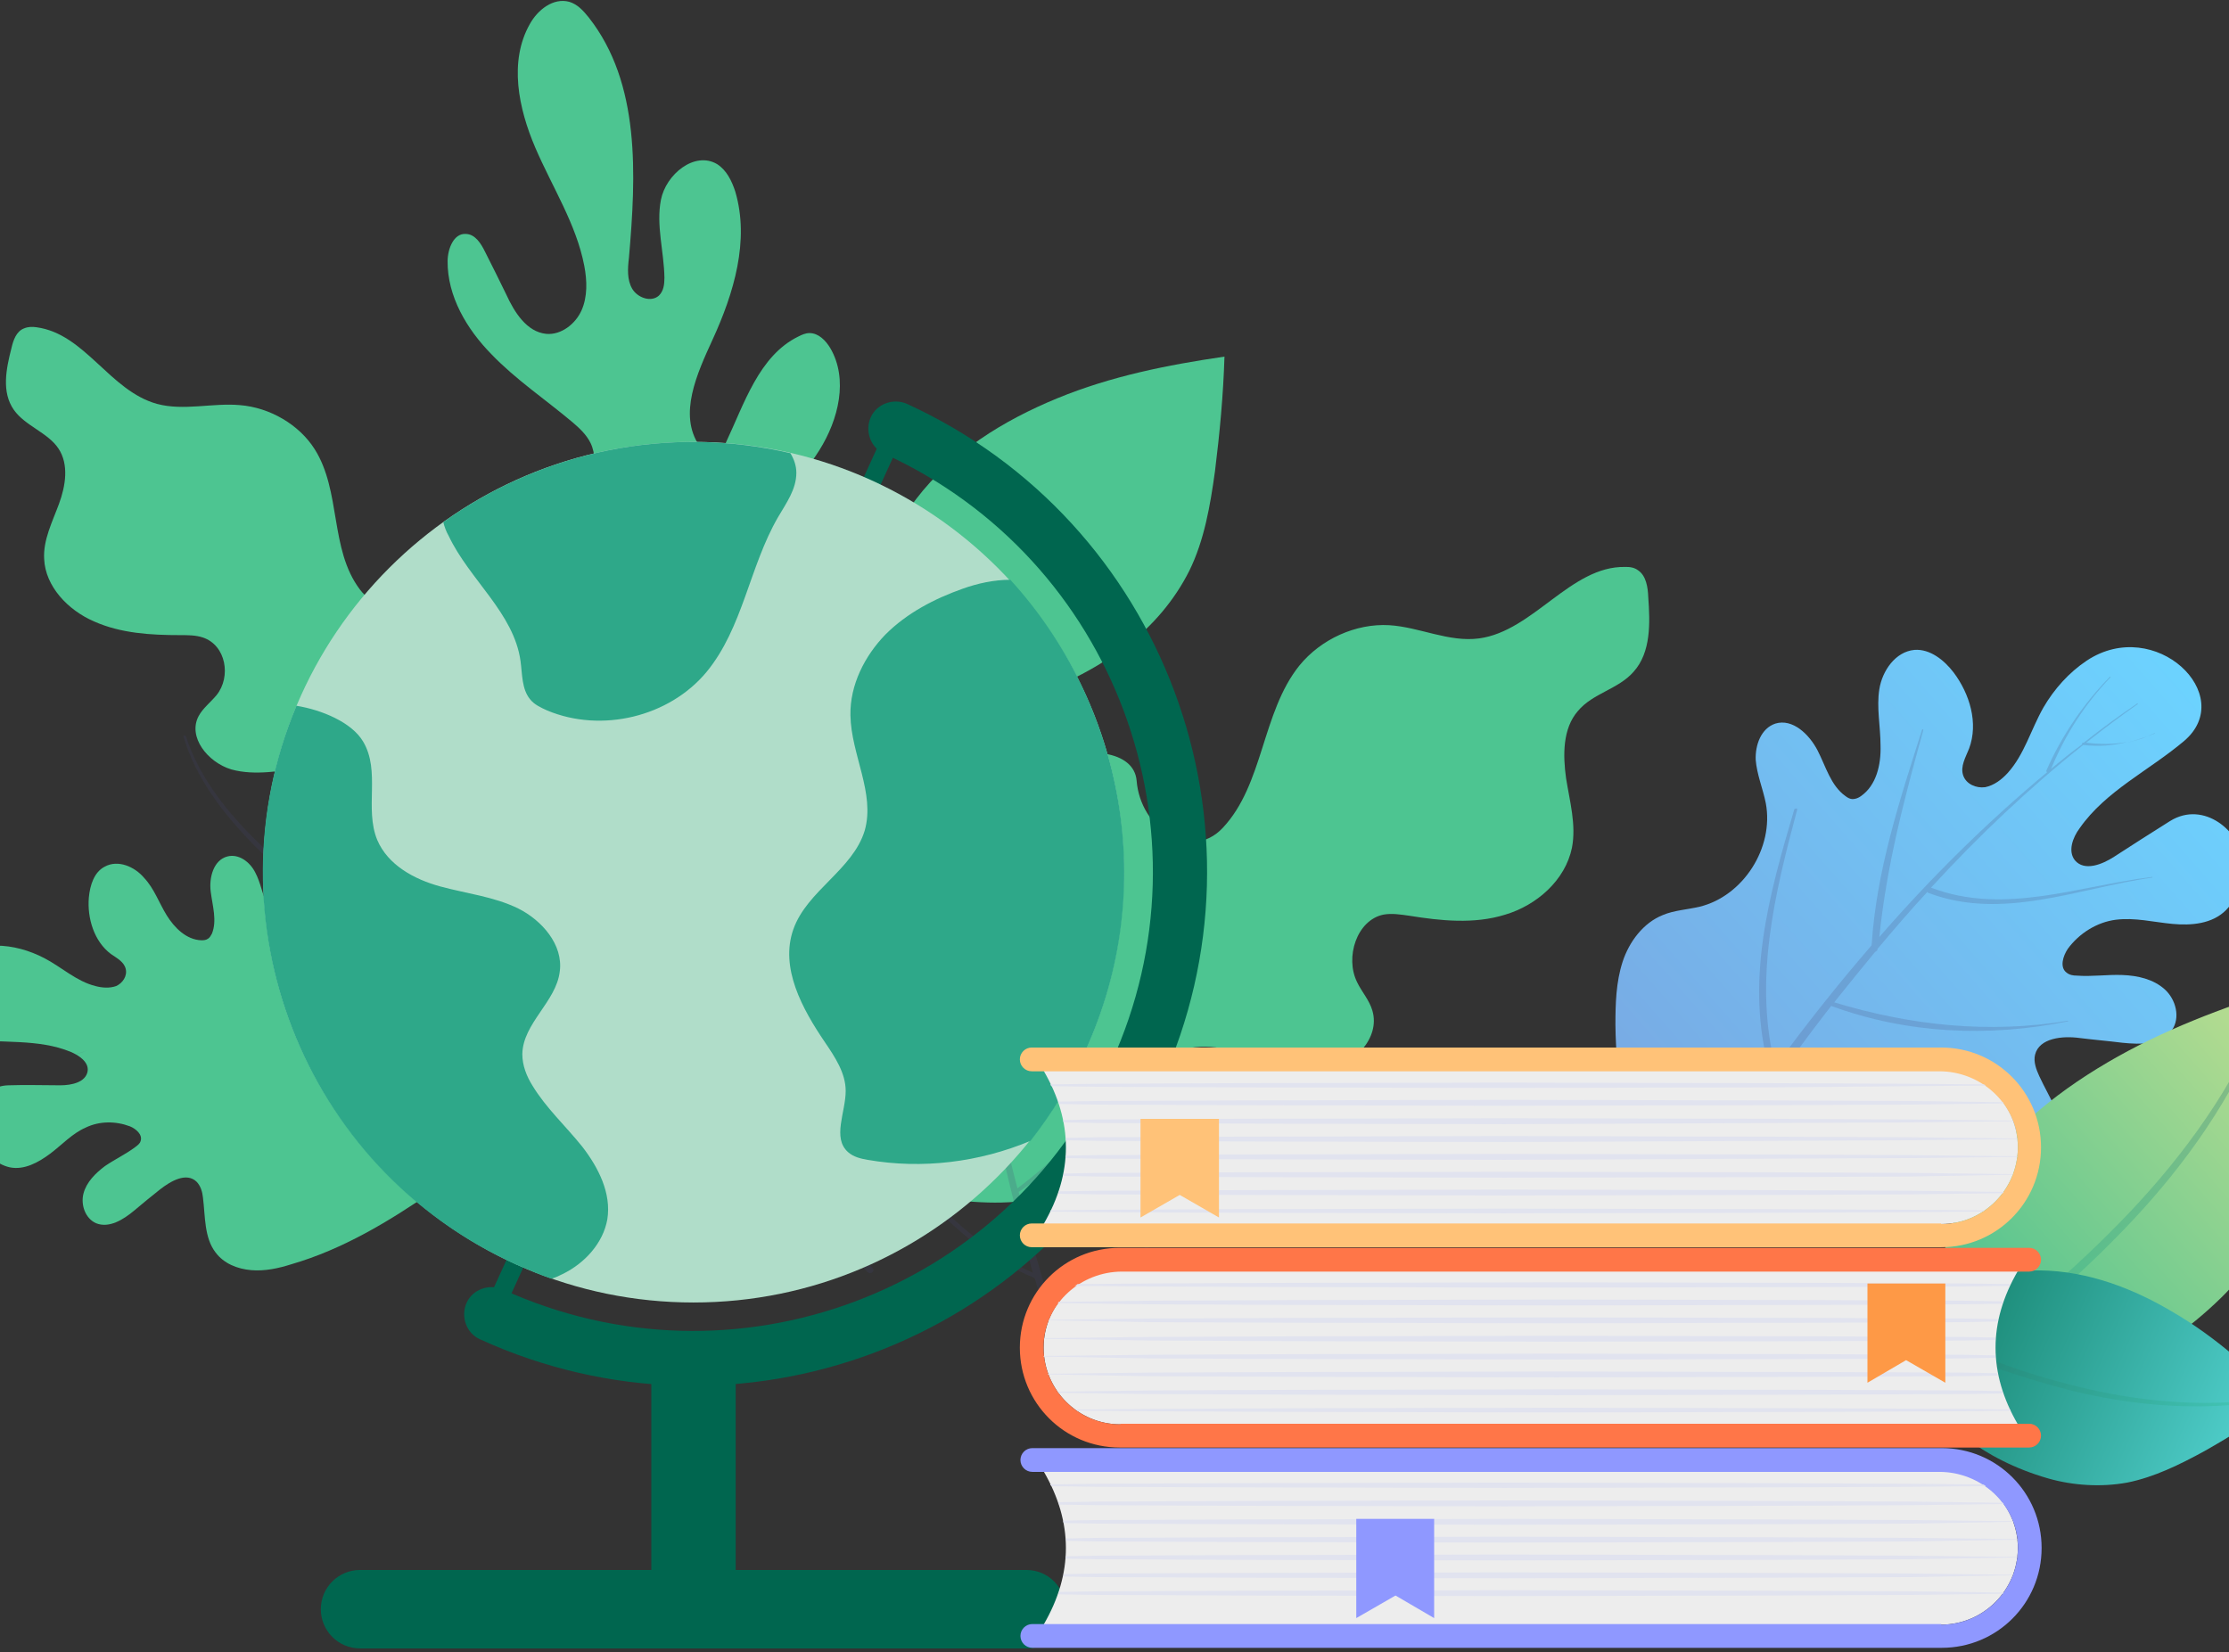 <svg width="375" height="278" viewBox="0 0 375 278" fill="none" xmlns="http://www.w3.org/2000/svg">
<rect x="0" y="0" width="375" height="278" fill="#333333" stroke="none"/>
<path d="M132.63 163.06C132.63 158.36 129.53 154.36 128.13 149.86C116.63 110.76 99.03 136.56 101.33 113.96C103.23 95.56 76.83 86.66 74.63 94.66C72.93 101.06 64.53 104.56 60.53 99.16C55.43 92.36 57.43 82.66 52.93 75.56C50.33 71.46 45.43 68.56 40.33 68.16C35.73 67.76 30.93 69.16 26.43 67.96C18.43 65.76 14.33 56.16 6.13 55.06C5.43 54.96 4.73 54.96 4.03 55.26C2.73 55.76 2.23 57.26 1.93 58.56C1.03 62.06 0.23 65.96 2.33 68.96C4.23 71.66 8.03 72.76 9.83 75.46C11.63 78.16 11.03 81.76 9.93 84.76C8.83 87.76 7.23 90.86 7.43 94.06C7.63 98.66 11.43 102.66 15.83 104.56C20.33 106.56 25.33 106.86 30.33 106.86C31.63 106.86 32.93 106.86 34.13 107.26C38.03 108.56 38.93 113.86 36.43 116.96C35.43 118.16 34.13 119.16 33.43 120.46C31.53 123.96 34.93 128.26 38.93 129.46C42.93 130.56 47.23 129.66 51.43 129.16C55.63 128.66 60.33 128.76 63.43 131.36C67.33 134.76 66.93 140.56 69.23 145.16C71.63 150.06 77.13 153.06 82.73 154.36C88.33 155.66 94.13 155.46 99.93 155.76C112.03 156.36 124.13 158.96 134.53 164.76" fill="#4DC591"/>
<path opacity="0.2" d="M30.875 123.946C34.075 134.846 43.975 144.046 52.875 151.246C62.275 158.846 72.775 165.146 83.375 171.146C105.575 183.746 128.775 195.446 145.975 214.046C146.475 214.546 147.275 213.846 146.775 213.346C131.675 195.646 110.175 184.346 89.575 173.046C79.175 167.246 68.675 161.446 59.075 154.446C48.275 146.646 35.275 136.446 31.275 123.846C31.175 123.646 30.775 123.746 30.875 123.946Z" fill="#444472"/>
<path d="M284.875 203.746C289.675 206.146 295.075 206.446 300.475 206.646C311.975 207.046 323.675 206.646 334.675 203.446C337.475 202.646 340.375 201.546 342.675 199.846C345.075 198.046 346.875 195.446 347.075 192.446C347.375 188.346 344.775 184.746 343.075 181.046C342.575 179.946 342.075 178.646 342.375 177.446C343.075 174.646 346.975 174.246 349.875 174.646C352.275 174.946 354.675 175.146 357.075 175.446C360.075 175.746 363.675 175.846 365.375 173.346C366.875 171.246 366.075 168.146 364.175 166.446C362.275 164.746 359.675 164.146 357.075 164.046C354.475 163.946 351.975 164.346 349.375 164.146C348.775 164.146 348.175 164.046 347.675 163.646C346.475 162.746 347.075 160.846 347.875 159.646C349.775 157.046 352.775 155.146 355.975 154.746C359.175 154.346 362.275 155.146 365.475 155.446C368.675 155.746 372.175 155.446 374.475 153.146C376.675 150.946 377.275 147.646 377.175 144.546C376.975 140.146 370.875 134.546 365.075 138.146C361.875 140.146 358.775 142.146 355.675 144.146C353.675 145.446 350.675 146.646 349.075 144.746C347.875 143.246 348.675 140.946 349.875 139.346C354.275 133.046 361.575 129.646 367.475 124.646C376.475 116.946 362.575 103.546 351.075 111.146C348.075 113.146 345.575 115.946 343.775 119.046C341.675 122.746 340.575 126.946 337.775 130.046C336.775 131.146 335.475 132.146 333.975 132.446C332.475 132.646 330.775 131.946 330.275 130.446C329.775 128.946 330.675 127.446 331.275 125.946C332.875 121.646 331.375 116.746 328.675 113.146C327.075 111.046 324.675 109.146 322.075 109.346C318.875 109.646 316.675 112.846 316.175 115.946C315.675 119.046 316.375 122.246 316.375 125.446C316.475 128.646 315.675 132.146 313.075 133.946C312.675 134.246 312.175 134.446 311.675 134.446C311.275 134.446 310.875 134.246 310.475 133.946C307.975 132.146 307.175 128.946 305.775 126.246C304.375 123.546 301.575 120.846 298.675 121.746C296.275 122.546 295.275 125.346 295.375 127.846C295.575 130.346 296.575 132.646 297.075 135.146C298.475 142.646 293.275 150.746 285.975 152.546C283.875 153.046 281.675 153.146 279.775 153.946C276.475 155.246 274.075 158.446 272.975 161.846C271.875 165.246 271.775 168.846 271.775 172.446C271.875 181.646 273.375 192.046 280.775 197.546" fill="url(#paint0_linear_3_587)"/>
<g opacity="0.41">
<path opacity="0.41" d="M362.475 123.446C362.075 123.546 361.775 123.746 361.375 123.846C361.775 123.646 362.075 123.546 362.475 123.346C362.475 123.246 362.575 123.446 362.475 123.446Z" fill="#444472"/>
<path opacity="0.41" d="M357.875 124.946C359.075 124.646 360.175 124.246 361.375 123.846C360.275 124.346 359.075 124.646 357.875 124.946Z" fill="#444472"/>
<path opacity="0.47" d="M302.375 136.146C298.575 150.346 294.975 164.946 298.675 179.446C303.775 172.446 309.175 165.646 314.875 159.046C315.675 146.546 319.575 134.646 323.375 122.746C323.375 122.646 323.575 122.646 323.575 122.846C320.375 134.346 317.375 145.746 316.175 157.646C324.875 147.646 334.275 138.346 344.375 129.946C344.275 129.846 344.275 129.746 344.275 129.646C346.875 123.746 350.475 118.446 354.975 113.846C354.975 113.846 355.075 113.846 355.075 113.946C350.775 118.446 347.475 123.546 345.075 129.346C346.775 127.946 348.475 126.546 350.275 125.246C350.275 125.046 350.275 124.946 350.475 124.946H350.575C353.475 122.646 356.475 120.446 359.575 118.346C359.575 118.346 359.675 118.346 359.675 118.446C356.675 120.546 353.775 122.746 350.975 124.946C353.175 125.246 355.575 125.246 357.875 124.846C355.475 125.446 353.175 125.646 350.475 125.346C341.275 132.646 332.775 140.746 324.875 149.346C337.175 154.046 349.675 149.046 362.075 147.546C362.175 147.546 362.175 147.646 362.075 147.646C349.675 149.446 336.875 154.946 324.475 150.246C324.375 150.246 324.275 150.146 324.275 150.046C321.375 153.146 318.575 156.446 315.875 159.646C315.875 159.946 315.675 160.046 315.475 160.146C313.175 162.946 310.875 165.746 308.575 168.646C321.475 172.546 334.575 173.946 347.875 171.746C347.975 171.746 347.975 171.846 347.875 171.846C334.575 174.546 320.875 173.946 308.075 169.246C303.475 175.146 299.075 181.246 294.775 187.346C307.375 192.546 320.975 196.446 334.175 190.946C334.275 190.946 334.275 191.046 334.175 191.046C320.875 196.846 307.075 193.146 294.175 188.046C292.875 189.946 291.475 191.846 290.175 193.846C289.675 194.646 288.375 193.846 288.875 193.046C291.775 188.746 294.775 184.546 297.775 180.346C293.475 165.346 297.575 150.646 301.875 136.146C302.175 135.946 302.375 136.046 302.375 136.146Z" fill="#444472"/>
</g>
<path d="M81.847 191.902C79.747 195.502 76.247 198.002 72.847 200.402C65.447 205.502 57.647 210.202 49.047 212.702C46.847 213.402 44.547 213.902 42.247 213.702C39.947 213.502 37.647 212.602 36.247 210.702C34.347 208.202 34.547 204.702 34.147 201.502C34.047 200.502 33.747 199.502 33.047 198.802C31.347 197.202 28.747 198.702 26.947 200.102C25.447 201.302 23.947 202.502 22.547 203.702C20.747 205.202 18.347 206.702 16.147 205.802C14.347 205.002 13.547 202.702 14.047 200.802C14.547 198.902 16.047 197.402 17.647 196.202C19.247 195.102 21.147 194.202 22.747 193.002C23.147 192.702 23.547 192.402 23.647 192.002C24.047 190.902 22.847 189.902 21.847 189.502C19.447 188.602 16.747 188.602 14.447 189.702C12.147 190.702 10.447 192.602 8.447 194.102C6.447 195.602 4.047 196.902 1.647 196.402C-0.653 195.902 -2.553 194.002 -3.753 191.902C-5.553 188.902 -3.753 182.702 1.447 182.602C4.347 182.502 7.247 182.602 10.147 182.602C12.047 182.602 14.447 182.102 14.747 180.202C14.947 178.702 13.347 177.602 11.947 177.002C6.447 174.702 0.147 175.602 -5.753 174.802C-14.853 173.602 -11.453 158.902 -0.653 159.102C2.147 159.102 4.947 159.902 7.447 161.202C10.347 162.702 12.847 165.102 16.047 165.902C17.147 166.202 18.447 166.302 19.547 165.902C20.647 165.402 21.447 164.202 21.147 163.002C20.847 161.802 19.647 161.202 18.647 160.502C15.847 158.402 14.647 154.502 14.947 151.002C15.147 148.902 15.847 146.702 17.647 145.802C19.847 144.602 22.647 145.802 24.247 147.702C25.947 149.502 26.747 151.902 28.047 154.002C29.347 156.102 31.347 158.102 33.847 158.202C34.247 158.202 34.647 158.202 35.047 157.902C35.347 157.702 35.447 157.402 35.647 157.102C36.547 154.902 35.747 152.402 35.447 150.002C35.147 147.602 35.947 144.702 38.247 144.102C40.147 143.602 42.047 145.002 42.947 146.802C43.847 148.502 44.147 150.502 44.947 152.302C47.147 157.802 53.947 160.902 59.547 159.102C61.147 158.602 62.647 157.702 64.247 157.402C66.947 156.902 69.847 158.002 72.047 159.702C74.247 161.502 75.847 163.802 77.347 166.202C81.147 172.302 84.547 179.702 82.047 186.502" fill="#4DC591"/>
<g opacity="0.41">
<path opacity="0.41" d="M10.947 177.745C11.247 177.645 11.547 177.645 11.847 177.545C11.547 177.645 11.247 177.645 10.947 177.745C10.947 177.745 10.947 177.645 10.947 177.745Z" fill="#444472"/>
<path opacity="0.41" d="M14.647 176.745C13.747 177.045 12.847 177.345 11.847 177.545C12.847 177.445 13.747 177.145 14.647 176.745Z" fill="#444472"/>
</g>
<path d="M115.047 203.913C115.928 198.25 120.101 193.898 122.392 188.705C142.459 143.321 156.611 177.789 158.441 150.001C159.963 127.308 190.358 121.272 191.224 131.353C191.835 139.327 200.295 145.068 205.719 139.282C212.596 131.966 212.272 119.896 218.58 112.009C222.237 107.505 228.114 104.869 233.708 105.188C238.803 105.496 243.749 108.102 248.865 107.41C257.973 106.163 264.267 95.214 273.405 95.388C274.186 95.364 274.984 95.481 275.613 95.975C276.934 96.883 277.234 98.77 277.298 100.472C277.607 104.779 277.782 109.744 274.832 113.022C272.268 115.968 267.933 116.637 265.449 119.645C262.886 122.591 262.931 127.073 263.469 130.925C264.086 134.839 265.203 138.764 264.461 142.629C263.345 148.106 258.514 152.325 253.22 153.893C248.004 155.523 242.375 154.923 237.072 154.07C235.696 153.881 234.241 153.63 232.775 153.879C228.255 154.783 226.241 161.082 228.313 165.247C229.079 166.864 230.389 168.272 230.892 170.063C232.234 174.672 227.735 179.278 223.181 179.901C218.565 180.604 214.126 178.649 209.693 177.335C205.259 176.02 200.175 175.212 196.298 177.891C191.365 181.267 190.672 188.474 187.364 193.505C183.827 198.991 177.248 201.712 170.896 202.197C164.623 202.744 158.286 201.59 152.001 200.856C138.963 199.659 127.459 198.775 115.047 203.913Z" fill="#4DC591"/>
<path d="M101.005 200.853C110.489 190.732 120.073 180.611 127.471 168.872C139.327 150.069 145.014 127.515 143.698 105.304C143.518 102.902 142.643 99.795 140.243 99.775C139.143 99.766 138.239 100.358 137.433 101.052C135.319 102.734 133.403 104.618 131.786 106.705C130.673 108.196 129.259 109.884 127.461 109.669C126.162 109.559 125.271 108.451 124.68 107.346C121.724 102.022 123.48 95.236 126.723 90.163C129.965 85.089 134.599 80.927 137.842 75.754C141.085 70.581 142.742 63.794 139.685 58.569C138.896 57.262 137.706 56.052 136.206 56.04C135.506 56.034 134.903 56.329 134.301 56.624C127.674 59.87 125.207 67.949 122.051 74.623C121.745 75.321 121.239 76.117 120.536 76.411C119.433 76.802 118.341 75.893 117.648 74.987C114.091 69.757 117.248 62.883 119.896 57.105C123.461 49.334 126.134 40.456 123.702 32.236C123.117 30.431 122.232 28.623 120.641 27.61C116.859 25.379 112.026 29.339 111.19 33.632C110.355 37.925 111.718 42.337 111.782 46.737C111.773 47.837 111.664 48.936 110.857 49.73C109.547 50.919 107.254 50.1 106.366 48.593C105.479 47.085 105.594 45.186 105.809 43.388C107.025 29.397 107.753 14.003 99.044 2.93C98.153 1.823 97.162 0.715 95.766 0.303C93.072 -0.419 90.454 1.659 89.135 4.048C85.583 10.319 87.217 18.233 90.062 24.857C92.907 31.48 96.956 37.714 98.298 44.726C98.777 47.23 98.855 49.93 97.836 52.222C96.817 54.514 94.401 56.394 91.903 56.173C88.606 55.846 86.533 52.528 85.158 49.517C83.978 47.107 82.798 44.697 81.617 42.387C80.928 40.982 79.942 39.373 78.342 39.36C76.343 39.243 75.321 41.835 75.304 43.935C75.255 49.835 78.509 55.362 82.674 59.597C86.739 63.831 91.712 67.172 96.28 71.01C97.472 72.02 98.663 73.13 99.351 74.535C100.236 76.343 100.118 78.542 99.701 80.538C98.669 84.43 96.141 87.809 92.625 89.78C90.012 91.258 87.007 91.934 84.691 93.815C80.765 96.882 79.715 102.974 82.48 107.197C84.849 110.916 89.336 112.554 93.63 113.289C97.924 114.025 102.425 113.962 106.614 115.297C108.509 115.913 110.402 116.728 111.489 118.337C113.07 120.651 112.644 123.747 111.523 126.238C109.792 130.024 106.665 133.198 102.852 134.766C99.34 136.237 95.438 136.505 91.828 137.675C88.219 138.745 84.499 141.115 83.568 144.807C82.224 150.196 87.385 154.939 92.364 157.48C97.344 159.922 103.227 161.97 105.585 166.99C107.257 170.404 106.723 174.5 105.993 178.194C104.426 186.281 101.861 194.06 98.399 201.532" fill="#4DC591"/>
<path d="M373.675 218.346C377.875 214.246 381.175 209.146 383.175 203.646C385.075 198.046 385.275 191.946 385.275 186.046C385.175 179.446 384.775 172.846 384.075 166.346C373.875 169.546 363.775 173.346 354.575 178.746C345.375 184.146 336.775 191.146 331.375 200.446C322.175 216.346 325.275 234.646 325.275 234.646C325.275 234.646 350.975 240.546 373.675 218.346Z" fill="url(#paint1_linear_3_587)"/>
<path opacity="0.3" d="M343.775 219.646C348.975 215.146 354.075 210.346 358.775 205.346C367.775 195.746 375.375 184.946 380.475 172.546C380.575 172.246 380.175 172.046 379.975 172.346C374.375 185.046 365.975 196.146 356.475 205.846C351.975 210.446 347.275 214.746 342.375 218.946C337.275 223.346 331.675 227.146 326.675 231.746C326.075 232.246 326.875 233.046 327.475 232.646C333.275 228.846 338.575 224.146 343.775 219.646Z" fill="url(#paint2_linear_3_587)"/>
<path d="M344.575 248.746C348.775 249.946 353.475 250.246 357.875 249.446C362.375 248.546 366.675 246.446 370.875 244.146C375.475 241.546 379.875 238.746 384.175 235.846C378.575 230.246 372.675 224.946 365.875 220.946C359.075 216.846 351.375 213.846 343.175 213.746C329.075 213.646 317.375 222.746 317.375 222.746C317.375 222.746 321.675 242.146 344.575 248.746Z" fill="url(#paint3_linear_3_587)"/>
<path opacity="0.3" d="M333.875 229.446C338.775 231.246 343.675 232.746 348.775 234.046C358.375 236.346 368.475 237.346 378.775 236.046C378.975 236.046 378.975 235.646 378.775 235.646C368.075 236.746 357.675 235.446 347.775 232.846C343.075 231.646 338.575 230.146 334.075 228.446C329.375 226.646 324.875 224.446 320.075 222.846C319.575 222.646 319.175 223.446 319.675 223.746C324.075 225.946 329.075 227.646 333.875 229.446Z" fill="url(#paint4_linear_3_587)"/>
<path d="M189.602 108.6C193.902 105.3 197.602 101 200.102 96C202.602 90.9 203.602 85.1 204.402 79.3C205.202 72.9 205.802 66.5 206.002 60C196.402 61.4 186.902 63.3 177.902 67C168.902 70.7 160.202 76 154.102 84C143.602 97.8 144.002 116 144.002 116C144.002 116 166.302 126.2 189.602 108.6Z" fill="#4DC591"/>
<g opacity="0.41">
<path opacity="0.41" d="M167.775 131.446C167.675 131.846 167.575 132.146 167.475 132.546C167.575 132.146 167.675 131.846 167.675 131.446C167.675 131.346 167.775 131.446 167.775 131.446Z" fill="#444472"/>
<path opacity="0.41" d="M166.275 135.946C166.675 134.846 167.075 133.746 167.475 132.546C167.175 133.746 166.775 134.846 166.275 135.946Z" fill="#444472"/>
<path opacity="0.47" d="M143.775 185.546C152.175 196.846 160.975 208.346 173.775 214.146C171.475 206.046 169.375 197.846 167.675 189.546C158.875 181.446 152.175 171.446 145.575 161.446C145.475 161.346 145.675 161.246 145.675 161.346C152.375 170.646 159.175 179.746 167.275 187.746C164.775 175.146 163.075 162.346 162.475 149.446C162.375 149.446 162.275 149.446 162.275 149.346C159.375 143.846 157.375 137.946 156.575 131.746C156.575 131.646 156.675 131.646 156.675 131.746C157.675 137.746 159.575 143.346 162.475 148.646C162.375 146.546 162.375 144.346 162.275 142.246C162.175 142.146 162.075 142.046 162.175 141.846L162.275 141.746C162.275 138.146 162.275 134.546 162.475 130.846C162.475 130.746 162.575 130.846 162.575 130.846C162.475 134.346 162.475 137.946 162.575 141.446C163.975 139.946 165.375 138.046 166.275 136.046C165.375 138.246 164.275 140.246 162.575 142.046C162.875 153.446 164.175 164.846 166.075 176.046C176.375 169.246 179.675 156.646 185.375 146.146C185.375 146.046 185.475 146.146 185.475 146.146C179.875 156.846 176.875 169.946 166.475 176.746C166.375 176.846 166.275 176.846 166.175 176.846C166.875 180.946 167.675 184.946 168.575 189.046C168.775 189.246 168.775 189.446 168.675 189.646C169.475 193.146 170.275 196.546 171.175 199.946C181.175 192.346 189.475 182.946 195.275 171.346C195.275 171.246 195.375 171.346 195.375 171.346C189.975 183.246 181.975 193.446 171.375 200.546C173.175 207.646 175.175 214.646 177.375 221.646C188.275 214.946 198.675 206.746 201.975 193.246C201.975 193.146 202.075 193.246 202.075 193.246C198.975 206.946 188.575 215.446 177.675 222.446C178.375 224.646 179.075 226.746 179.775 228.946C180.075 229.846 178.775 230.346 178.475 229.446C176.875 224.646 175.475 219.846 174.075 215.046C160.575 209.446 151.975 197.646 143.675 185.646C143.575 185.546 143.675 185.446 143.775 185.546Z" fill="#444472"/>
</g>
<path d="M149.272 71.623L81.304 220.541L84.124 221.828L152.092 72.91L149.272 71.623Z" fill="#00664F"/>
<path d="M80.775 225.346C78.475 224.346 77.475 221.546 78.475 219.246C79.475 216.946 82.275 215.946 84.575 216.946C123.375 234.646 169.275 217.546 186.975 178.746C204.675 139.946 187.575 94.046 148.775 76.346C146.475 75.346 145.475 72.546 146.475 70.246C147.475 67.946 150.275 66.946 152.575 67.946C195.875 87.746 215.075 139.046 195.275 182.446C175.475 226.046 124.175 245.146 80.775 225.346Z" fill="#00664F"/>
<path d="M116.675 219.146C156.66 219.146 189.075 186.732 189.075 146.746C189.075 106.761 156.66 74.346 116.675 74.346C76.689 74.346 44.275 106.761 44.275 146.746C44.275 186.732 76.689 219.146 116.675 219.146Z" fill="#B0DDC9"/>
<path d="M182.575 176.846C180.075 182.346 176.975 187.346 173.375 191.946C164.775 195.546 155.175 196.746 145.975 195.146C144.775 194.946 143.575 194.646 142.675 193.846C139.975 191.446 142.275 187.146 142.275 183.546C142.275 180.546 140.475 177.846 138.775 175.346C134.975 169.746 131.175 162.846 133.475 156.346C135.775 149.846 143.475 146.346 145.475 139.746C147.275 133.446 143.175 126.946 143.075 120.346C142.975 115.246 145.475 110.346 148.975 106.746C152.575 103.146 157.175 100.746 161.975 99.046C164.475 98.146 167.275 97.546 169.975 97.546C189.075 118.446 195.075 149.546 182.575 176.846ZM94.675 214.346C98.375 212.546 101.475 209.146 102.175 205.146C102.875 200.746 100.675 196.446 97.975 192.946C95.175 189.446 91.875 186.446 89.575 182.646C88.575 181.046 87.875 179.246 87.875 177.346C87.975 172.146 93.575 168.546 94.175 163.446C94.775 158.946 91.175 154.846 87.175 152.846C83.075 150.846 78.475 150.346 74.075 149.146C69.675 147.946 65.275 145.546 63.475 141.346C61.275 136.046 64.075 129.746 61.075 124.746C59.175 121.546 54.175 119.446 49.875 118.746C34.775 154.646 50.875 196.346 86.575 212.646C88.675 213.546 90.675 214.446 92.775 215.146C93.475 214.946 94.075 214.646 94.675 214.346ZM74.575 87.846C74.775 88.646 75.075 89.446 75.475 90.146C78.975 97.546 86.475 103.146 87.575 111.246C87.875 113.446 87.775 115.946 89.175 117.646C89.875 118.546 90.975 119.046 92.075 119.546C101.175 123.346 112.575 120.646 118.875 113.046C124.975 105.646 126.075 95.346 130.875 87.046C132.275 84.646 133.975 82.346 133.975 79.546C133.975 78.346 133.575 77.246 132.975 76.246C112.375 71.446 91.175 75.946 74.575 87.846Z" fill="#2EA889"/>
<path d="M123.775 231.446H109.575V265.246H123.775V231.446Z" fill="#00664F"/>
<path d="M172.775 277.346H60.575C56.875 277.346 53.975 274.346 53.975 270.746C53.975 267.046 56.975 264.146 60.575 264.146H172.675C176.375 264.146 179.275 267.146 179.275 270.746C179.375 274.346 176.375 277.346 172.775 277.346Z" fill="#00664F"/>
<path d="M326.575 205.946C333.675 205.946 339.475 200.146 339.475 193.046C339.475 185.946 333.675 180.146 326.575 180.146H175.575C180.575 188.746 180.575 197.346 175.575 205.946H326.575Z" fill="#EDEDED"/>
<path d="M326.575 205.946C333.875 205.946 339.775 199.846 339.475 192.446C339.175 185.546 333.175 180.246 326.275 180.246H173.575C172.475 180.246 171.575 179.346 171.575 178.246C171.575 177.146 172.475 176.246 173.575 176.246H326.575C335.875 176.246 343.375 183.746 343.375 193.046C343.375 202.346 335.875 209.846 326.575 209.846H173.575C172.475 209.846 171.575 208.946 171.575 207.846C171.575 206.746 172.475 205.846 173.575 205.846H326.575V205.946Z" fill="#FFC278"/>
<path d="M334.075 182.646L321.875 182.746L298.975 182.946L253.075 183.046L207.175 182.946L184.275 182.846L176.875 182.746C176.775 182.646 176.775 182.546 176.675 182.446L184.175 182.346L207.075 182.246L252.975 182.146L298.875 182.246L321.775 182.346L333.575 182.446C333.875 182.446 333.975 182.546 334.075 182.646ZM337.075 185.646C337.075 185.546 336.975 185.546 336.975 185.446L321.975 185.246L299.075 185.146L253.175 185.046L207.275 185.146L184.375 185.246L178.075 185.346C178.075 185.446 178.175 185.546 178.175 185.746L184.375 185.846L207.275 185.946L253.175 186.046L298.975 185.946L321.875 185.846L337.075 185.646ZM338.675 188.646C338.675 188.646 338.675 188.546 338.575 188.546L321.875 188.346L298.975 188.246L253.075 188.146L207.175 188.246L184.275 188.346L178.875 188.446C178.875 188.546 178.875 188.746 178.975 188.846L184.375 188.946L207.275 189.046L253.175 189.146L298.975 188.946L321.875 188.846L338.675 188.646ZM176.675 203.846L184.175 203.946L207.075 204.046L252.975 204.146L298.875 204.046L321.775 203.946L333.575 203.846C333.675 203.746 333.775 203.646 333.875 203.646L321.675 203.546L298.775 203.446L252.875 203.346L206.975 203.446L184.075 203.546L176.675 203.646C176.775 203.546 176.775 203.746 176.675 203.846ZM336.975 200.746C336.975 200.646 337.075 200.646 337.075 200.546L321.975 200.346L299.075 200.246L253.175 200.146L207.275 200.246L184.375 200.346L178.175 200.446C178.175 200.546 178.075 200.646 178.075 200.846L184.375 200.946L207.275 201.046L253.175 201.146L299.075 201.046L321.975 200.946L336.975 200.746ZM338.575 197.646C338.575 197.646 338.575 197.546 338.675 197.546L321.975 197.346L299.075 197.246L253.175 197.146L207.275 197.246L184.375 197.346L178.975 197.446C178.975 197.546 178.975 197.746 178.875 197.846L184.275 197.946L207.175 198.046L253.075 198.146L298.975 198.046L321.875 197.946L338.575 197.646ZM339.375 194.646V194.546L321.875 194.346L298.975 194.246L253.075 194.146L207.175 194.246L184.275 194.346L179.275 194.446C179.275 194.546 179.275 194.746 179.275 194.846L184.275 194.946L207.175 195.046L253.075 195.146L298.975 194.946L321.875 194.846L339.375 194.646ZM339.375 191.646V191.546L321.975 191.346L299.075 191.246L253.175 191.146L207.275 191.246L184.375 191.346L179.375 191.446C179.375 191.546 179.375 191.746 179.375 191.846L184.375 191.946L207.275 192.046L253.175 192.146L298.975 191.946L321.875 191.846L339.375 191.646Z" fill="#E1E3EF"/>
<path d="M191.875 204.846L198.475 201.046L205.075 204.846V188.246H191.875V204.846Z" fill="#FFC278"/>
<path d="M188.475 239.646C181.375 239.646 175.575 233.846 175.575 226.746C175.575 219.646 181.375 213.846 188.475 213.846H339.475C334.475 222.446 334.475 231.046 339.475 239.646H188.475Z" fill="#EDEDED"/>
<path d="M188.475 239.646C181.175 239.646 175.275 233.546 175.575 226.146C175.875 219.246 181.875 213.946 188.775 213.946H341.375C342.475 213.946 343.375 213.046 343.375 211.946C343.375 210.846 342.475 209.946 341.375 209.946H188.375C179.075 209.946 171.575 217.446 171.575 226.746C171.575 236.046 179.075 243.546 188.375 243.546H341.375C342.475 243.546 343.375 242.646 343.375 241.546C343.375 240.446 342.475 239.546 341.375 239.546H188.475V239.646Z" fill="#FF7648"/>
<path d="M181.275 216.046L193.075 215.946L215.975 215.846L261.875 215.746L307.775 215.846L330.675 215.946L338.175 216.046C338.075 216.146 338.075 216.246 337.975 216.346L330.575 216.446L307.675 216.546L261.775 216.646L215.875 216.546L192.975 216.446L180.775 216.346C181.075 216.246 181.175 216.146 181.275 216.046ZM193.075 219.446L215.975 219.546L261.875 219.646L307.775 219.546L330.675 219.446L336.875 219.346C336.875 219.246 336.975 219.146 336.975 218.946L330.675 218.846L307.775 218.746L261.875 218.646L215.975 218.746L193.075 218.846L178.075 219.046C178.075 219.146 177.975 219.146 177.975 219.246L193.075 219.446ZM193.075 222.446L215.975 222.546L261.875 222.646L307.775 222.546L330.675 222.446L336.075 222.346C336.075 222.246 336.075 222.046 336.175 221.946L330.775 221.846L307.875 221.746L261.975 221.646L216.075 221.746L193.175 221.846L176.475 222.046C176.475 222.046 176.475 222.146 176.375 222.146L193.075 222.446ZM338.175 237.146L330.775 237.046L307.875 236.946L261.975 236.846L216.075 236.946L193.175 237.046L180.975 237.146C181.075 237.246 181.175 237.346 181.275 237.346L193.075 237.446L215.975 237.546L261.875 237.646L307.775 237.546L330.675 237.446L338.175 237.346C338.275 237.446 338.275 237.246 338.175 237.146ZM193.075 234.546L215.975 234.646L261.875 234.746L307.775 234.646L330.675 234.546L336.975 234.446C336.975 234.346 336.875 234.246 336.875 234.046L330.675 233.946L307.775 233.846L261.875 233.746L215.975 233.846L193.075 233.946L177.975 234.146C177.975 234.246 178.075 234.246 178.075 234.346L193.075 234.546ZM193.075 231.546L215.975 231.646L261.875 231.746L307.775 231.646L330.675 231.546L336.075 231.446C336.075 231.346 336.075 231.146 335.975 231.046L330.575 230.946L307.675 230.846L261.775 230.746L215.875 230.846L192.975 230.946L176.275 231.146C176.275 231.146 176.275 231.246 176.375 231.246L193.075 231.546ZM193.075 228.546L215.975 228.646L261.875 228.746L307.775 228.646L330.675 228.546L335.675 228.446C335.675 228.346 335.675 228.146 335.675 228.046L330.675 227.946L307.775 227.846L261.875 227.746L215.975 227.846L193.075 227.946L175.575 228.146V228.246L193.075 228.546ZM193.075 225.546L215.975 225.646L261.875 225.746L307.775 225.646L330.675 225.546L335.675 225.446C335.675 225.346 335.675 225.146 335.675 225.046L330.675 224.946L307.775 224.846L261.875 224.746L215.975 224.846L193.075 224.946L175.675 225.146V225.246L193.075 225.546Z" fill="#E1E3EF"/>
<path d="M327.275 232.646L320.675 228.846L314.175 232.646V215.946H327.275V232.646Z" fill="#FE9946"/>
<path d="M326.575 273.346C333.675 273.346 339.475 267.546 339.475 260.446C339.475 253.346 333.675 247.546 326.575 247.546H175.575C180.575 256.146 180.575 264.746 175.575 273.346H326.575Z" fill="#EDEDED"/>
<path d="M326.575 273.346C333.875 273.346 339.775 267.246 339.475 259.846C339.175 252.946 333.175 247.646 326.275 247.646H173.675C172.575 247.646 171.675 246.746 171.675 245.646C171.675 244.546 172.575 243.646 173.675 243.646H326.675C335.975 243.646 343.475 251.146 343.475 260.446C343.475 269.746 335.975 277.246 326.675 277.246H173.675C172.575 277.246 171.675 276.346 171.675 275.246C171.675 274.146 172.575 273.246 173.675 273.246H326.575V273.346Z" fill="#8F98FF"/>
<path d="M334.075 250.046L321.875 250.146L298.975 250.246L253.075 250.346L207.175 250.246L184.275 250.146L176.875 250.046C176.775 249.946 176.775 249.846 176.675 249.746L184.175 249.646L207.075 249.546L252.975 249.446L298.875 249.546L321.775 249.646L333.575 249.746C333.875 249.846 333.975 249.946 334.075 250.046ZM337.075 253.046C337.075 252.946 336.975 252.946 336.975 252.846L321.975 252.646L299.075 252.546L253.175 252.446L207.275 252.546L184.375 252.646L178.075 252.746C178.075 252.846 178.175 252.946 178.175 253.146L184.375 253.246L207.275 253.346L253.175 253.446L299.075 253.346L321.975 253.246L337.075 253.046ZM338.675 256.046C338.675 256.046 338.675 255.946 338.575 255.946L321.875 255.746L298.975 255.646L253.075 255.546L207.175 255.646L184.275 255.746L178.875 255.846C178.875 255.946 178.875 256.146 178.975 256.246L184.375 256.346L207.275 256.446L253.175 256.546L299.075 256.446L321.975 256.346L338.675 256.046ZM336.975 268.146C336.975 268.046 337.075 268.046 337.075 267.946L321.975 267.746L299.075 267.646L253.175 267.546L207.275 267.646L184.375 267.746L178.175 267.846C178.175 267.946 178.075 268.046 178.075 268.246L184.375 268.346L207.275 268.446L253.175 268.546L299.075 268.446L321.975 268.346L336.975 268.146ZM338.575 265.046C338.575 265.046 338.575 264.946 338.675 264.946L321.975 264.746L299.075 264.646L253.175 264.546L207.275 264.646L184.375 264.746L178.975 264.846C178.975 264.946 178.975 265.146 178.875 265.246L184.275 265.346L207.175 265.446L253.075 265.546L298.975 265.446L321.875 265.346L338.575 265.046ZM339.375 262.046V261.946L321.875 261.746L298.975 261.646L253.075 261.546L207.175 261.646L184.275 261.746L179.275 261.846C179.275 261.946 179.275 262.146 179.275 262.246L184.275 262.346L207.175 262.446L253.075 262.546L298.975 262.446L321.875 262.346L339.375 262.046ZM339.375 259.046V258.946L321.975 258.746L299.075 258.646L253.175 258.546L207.275 258.646L184.375 258.746L179.375 258.846C179.375 258.946 179.375 259.146 179.375 259.246L184.375 259.346L207.275 259.446L253.175 259.546L299.075 259.446L321.975 259.346L339.375 259.046Z" fill="#E1E3EF"/>
<path d="M228.175 272.246L234.775 268.446L241.275 272.246V255.546H228.175V272.246Z" fill="#8F98FF"/>
<defs>
<linearGradient id="paint0_linear_3_587" x1="372.148" y1="115.556" x2="194.474" y2="271.678" gradientUnits="userSpaceOnUse">
<stop stop-color="#6CD3FF"/>
<stop offset="1" stop-color="#8582C9"/>
</linearGradient>
<linearGradient id="paint1_linear_3_587" x1="383.38" y1="180.395" x2="316.136" y2="239.803" gradientUnits="userSpaceOnUse">
<stop offset="0.001" stop-color="#B2DB90"/>
<stop offset="1" stop-color="#2BBA90"/>
</linearGradient>
<linearGradient id="paint2_linear_3_587" x1="346.867" y1="185.988" x2="360.522" y2="219.004" gradientUnits="userSpaceOnUse">
<stop stop-color="#2B6565"/>
<stop offset="1" stop-color="#2BBA90"/>
</linearGradient>
<linearGradient id="paint3_linear_3_587" x1="382.176" y1="246.736" x2="306.439" y2="213.145" gradientUnits="userSpaceOnUse">
<stop offset="0.003" stop-color="#56D6D5"/>
<stop offset="1" stop-color="#00674B"/>
</linearGradient>
<linearGradient id="paint4_linear_3_587" x1="337.793" y1="211.353" x2="360.38" y2="247.458" gradientUnits="userSpaceOnUse">
<stop stop-color="#2B6565"/>
<stop offset="1" stop-color="#2BBA90"/>
</linearGradient>
</defs>
</svg>
